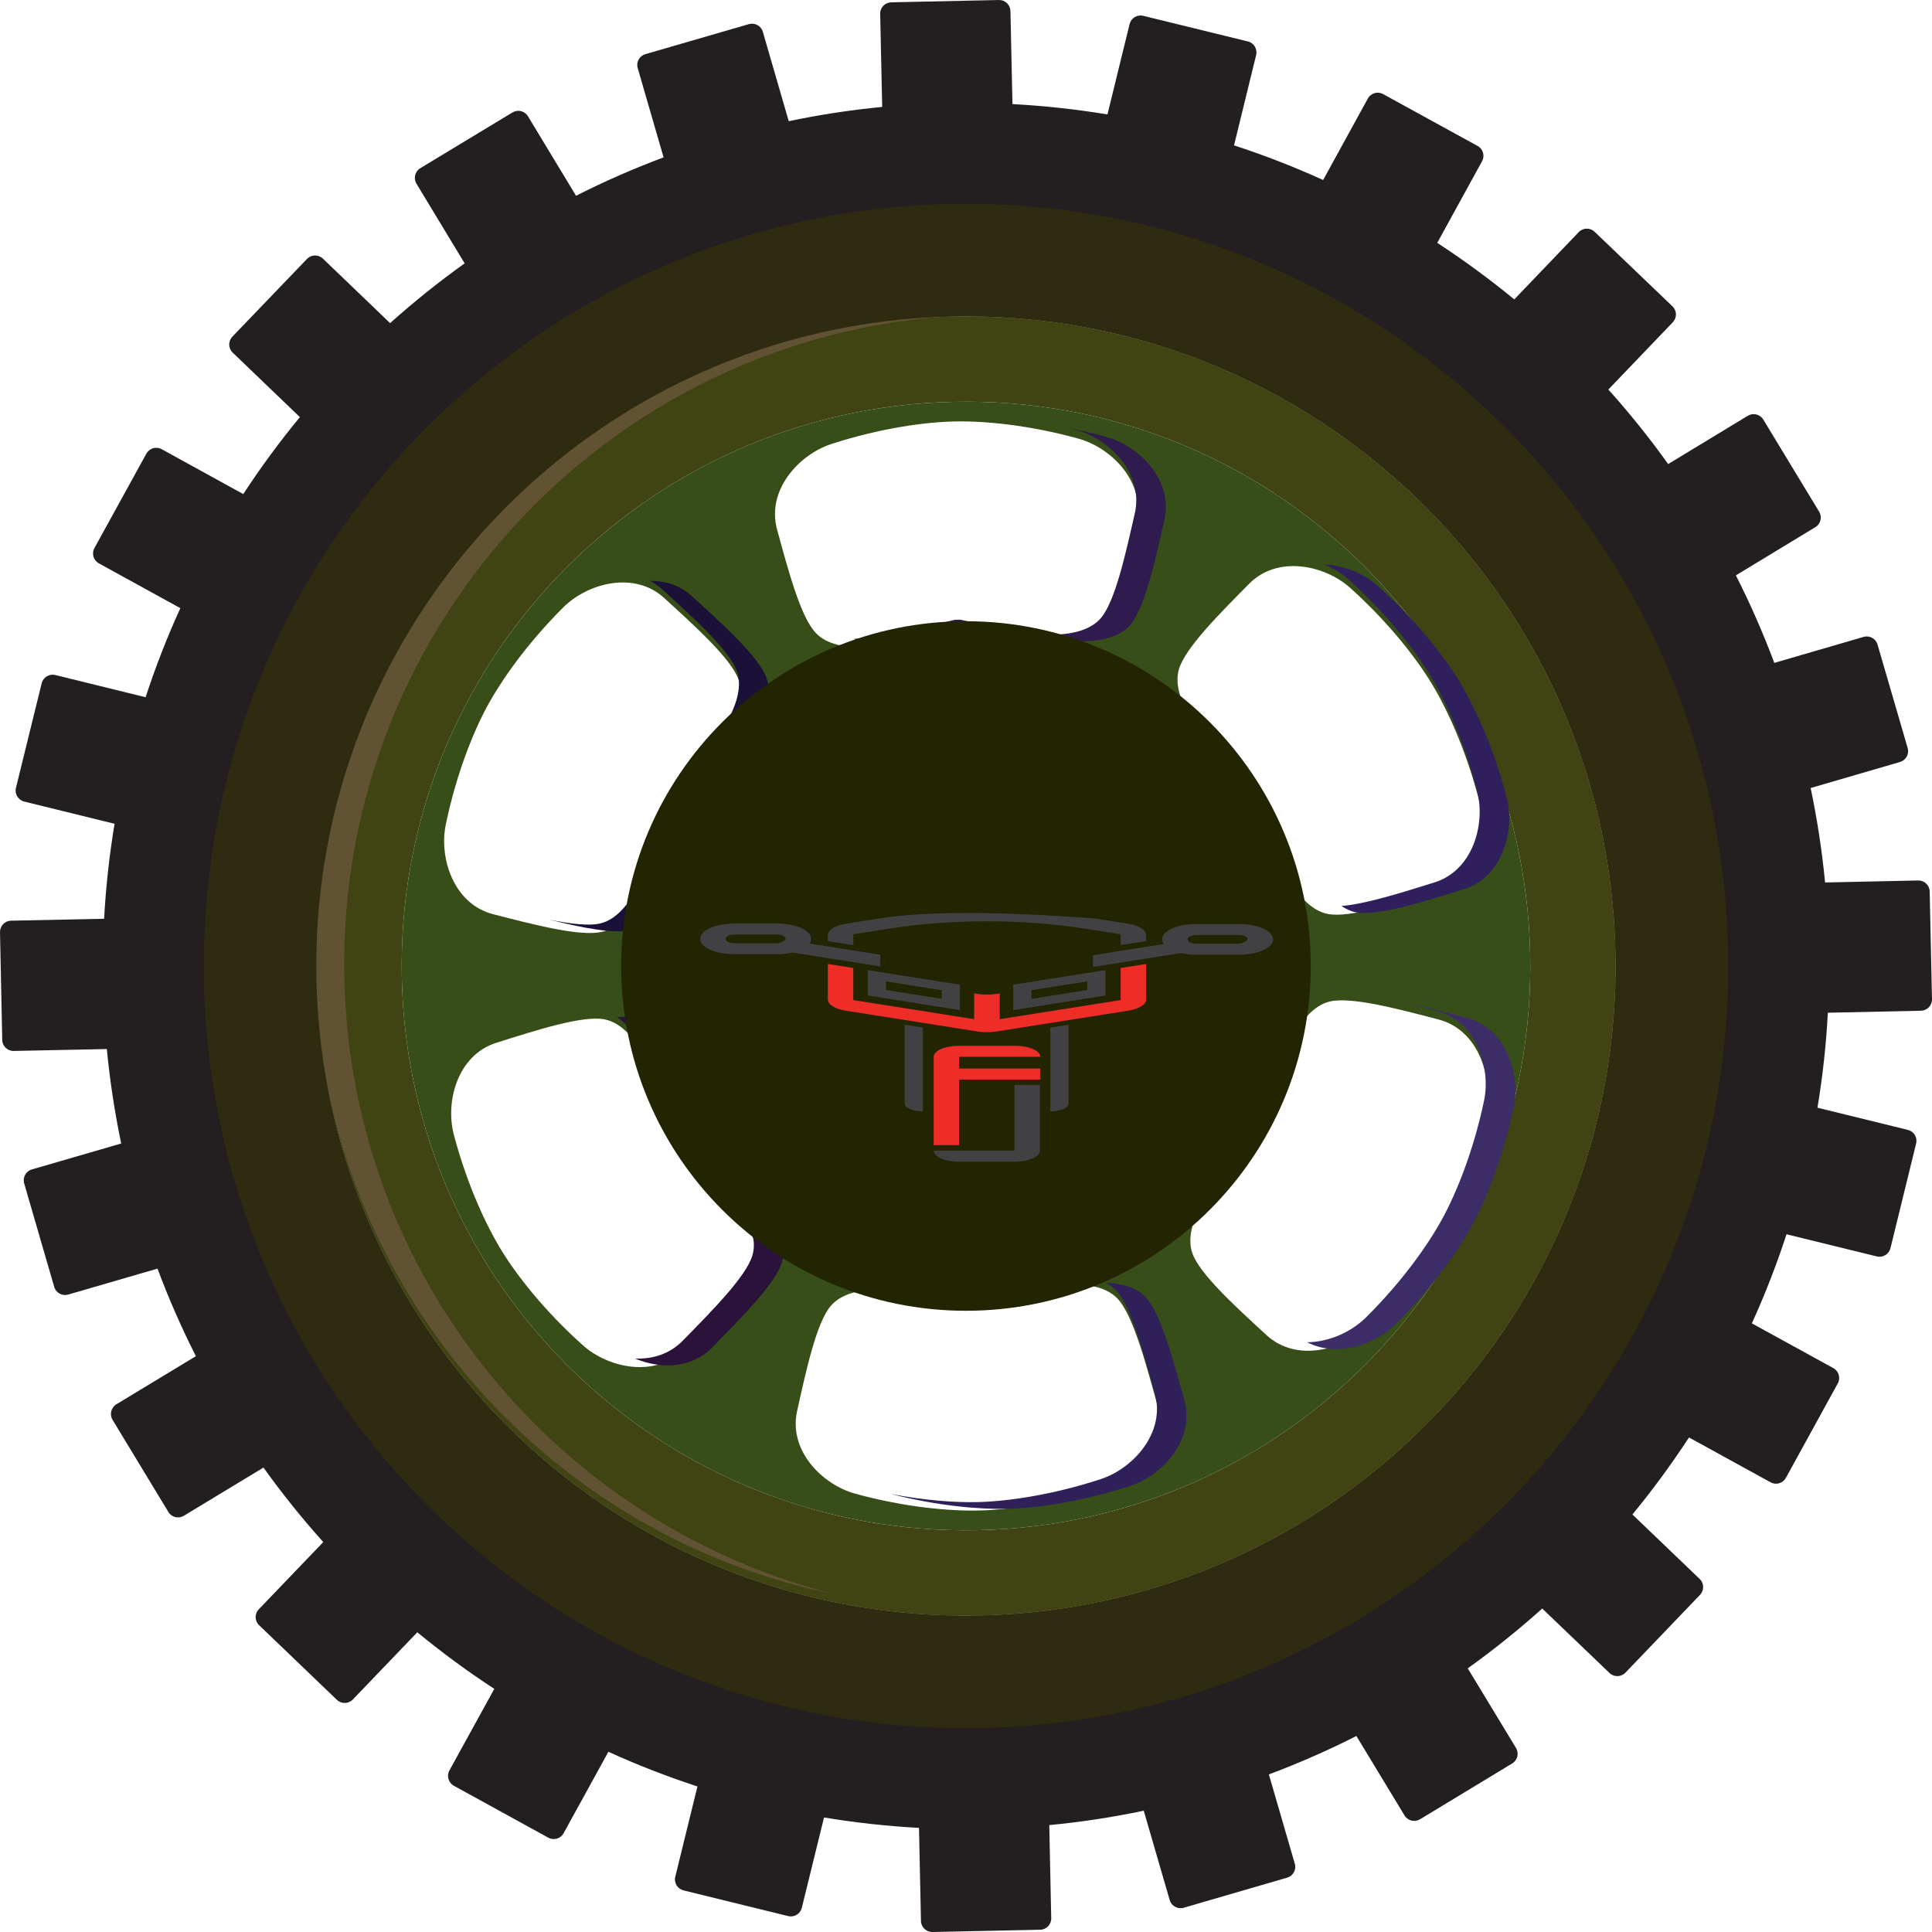 <?xml version="1.0" encoding="UTF-8" standalone="no"?>
<!DOCTYPE svg PUBLIC "-//W3C//DTD SVG 1.1//EN" "http://www.w3.org/Graphics/SVG/1.1/DTD/svg11.dtd">
<svg version="1.1" xmlns="http://www.w3.org/2000/svg" xmlns:xlink="http://www.w3.org/1999/xlink" preserveAspectRatio="xMidYMid meet" viewBox="0 0 640 640" width="640" height="640"><defs><path d="M324.66 535.16C205.83 537.74 107.41 443.5 104.83 324.67C102.25 205.84 196.5 107.41 315.33 104.83C434.16 102.25 532.58 196.5 535.16 315.33C537.74 434.16 443.49 532.59 324.66 535.16ZM604.58 292.33C603.56 281.71 601.95 271.28 599.8 261.04C602.76 260.18 626.44 253.28 629.4 252.42C631.38 251.84 632.51 249.78 631.94 247.8C630.95 244.37 622.96 216.95 621.96 213.52C621.39 211.54 619.32 210.41 617.34 210.98C614.39 211.84 590.72 218.73 587.76 219.59C584.04 209.65 579.79 199.97 575.03 190.6C577.66 189 598.73 176.23 601.36 174.63C603.13 173.56 603.68 171.27 602.62 169.51C600.77 166.46 585.96 142.03 584.11 138.98C583.04 137.22 580.75 136.66 578.99 137.73C576.35 139.32 555.24 152.12 552.6 153.72C546.45 145.12 539.83 136.88 532.79 129.04C534.93 126.81 552.01 108.98 554.14 106.75C555.57 105.26 555.51 102.9 554.03 101.48C551.45 99.01 530.82 79.25 528.24 76.78C526.75 75.35 524.4 75.4 522.97 76.9C520.83 79.12 503.76 96.95 501.62 99.18C493.48 92.48 484.96 86.23 476.11 80.45C477.6 77.74 489.47 56.11 490.95 53.41C491.95 51.6 491.28 49.34 489.48 48.35C486.35 46.63 461.31 32.88 458.18 31.17C456.38 30.17 454.11 30.83 453.12 32.64C451.64 35.34 439.78 56.93 438.3 59.63C428.74 55.27 418.88 51.45 408.79 48.15C409.52 45.16 415.38 21.23 416.11 18.24C416.6 16.24 415.38 14.22 413.38 13.73C409.91 12.88 382.17 6.09 378.7 5.24C376.7 4.75 374.68 5.98 374.19 7.98C373.46 10.97 367.59 34.92 366.86 37.91C356.54 36.21 346.04 35.05 335.39 34.48C335.32 31.4 334.79 6.73 334.72 3.65C334.67 1.59 332.97 -0.04 330.91 0C327.34 0.08 298.79 0.7 295.22 0.77C293.16 0.82 291.52 2.52 291.57 4.58C291.63 7.67 292.17 32.33 292.24 35.42C281.74 36.43 271.41 38.02 261.28 40.14C260.43 37.18 253.56 13.5 252.7 10.54C252.13 8.55 250.06 7.43 248.08 7.99C244.65 8.99 217.22 16.94 213.79 17.94C211.81 18.51 210.67 20.58 211.25 22.56C212.11 25.52 218.97 49.18 219.82 52.13C209.88 55.85 200.2 60.09 190.82 64.85C189.23 62.21 176.48 41.14 174.89 38.51C173.82 36.74 171.53 36.19 169.76 37.25C166.71 39.09 142.27 53.88 139.22 55.72C137.46 56.79 136.89 59.09 137.96 60.85C139.56 63.49 152.32 84.6 153.92 87.24C145.32 93.39 137.08 100 129.23 107.04C127 104.9 109.19 87.8 106.96 85.67C105.47 84.24 103.11 84.3 101.69 85.78C99.21 88.35 79.44 108.96 76.97 111.53C75.54 113.02 75.59 115.38 77.08 116.81C79.3 118.95 97.11 136.04 99.34 138.17C92.63 146.31 86.37 154.83 80.58 163.67C77.88 162.18 56.26 150.29 53.56 148.8C51.75 147.81 49.49 148.47 48.49 150.28C46.77 153.4 33 178.42 31.28 181.55C30.29 183.36 30.95 185.63 32.76 186.62C35.45 188.11 57.04 199.98 59.74 201.46C55.37 211.03 51.53 220.88 48.23 230.97C45.24 230.23 21.31 224.34 18.32 223.61C16.32 223.12 14.31 224.35 13.81 226.34C12.96 229.81 6.13 257.54 5.28 261.01C4.79 263.01 6.01 265.03 8.02 265.53C11.01 266.26 34.96 272.15 37.95 272.89C36.24 283.21 35.07 293.7 34.49 304.35C31.41 304.42 6.74 304.93 3.65 304.99C1.59 305.03 -0.03 306.74 0 308.8C0.07 312.37 0.67 340.92 0.74 344.49C0.78 346.55 2.49 348.19 4.55 348.14C7.64 348.08 32.31 347.57 35.39 347.51C36.41 358.12 38.01 368.56 40.15 378.8C37.19 379.66 13.51 386.53 10.55 387.39C8.57 387.97 7.44 390.04 8.01 392.02C9.01 395.44 16.97 422.87 17.96 426.3C18.53 428.28 20.61 429.42 22.59 428.84C25.55 427.98 49.21 421.11 52.17 420.25C55.89 430.19 60.13 439.87 64.89 449.25C62.25 450.84 41.18 463.61 38.54 465.2C36.78 466.27 36.23 468.56 37.28 470.33C39.13 473.38 53.93 497.81 55.78 500.86C56.84 502.63 59.13 503.19 60.9 502.12C63.54 500.52 84.65 487.74 87.28 486.15C93.43 494.75 100.05 502.99 107.09 510.83C104.95 513.06 87.86 530.88 85.72 533.11C84.29 534.6 84.35 536.96 85.84 538.38C88.41 540.85 109.02 560.62 111.6 563.09C113.09 564.52 115.45 564.47 116.88 562.98C119.02 560.75 136.1 542.94 138.24 540.71C146.37 547.42 154.89 553.67 163.74 559.46C162.25 562.16 150.36 583.79 148.87 586.49C147.88 588.3 148.55 590.56 150.35 591.56C153.48 593.28 178.5 607.03 181.63 608.75C183.44 609.75 185.71 609.09 186.7 607.28C188.19 604.58 200.05 583 201.54 580.3C211.1 584.66 220.95 588.49 231.04 591.79C230.31 594.78 224.43 618.71 223.69 621.71C223.2 623.71 224.43 625.72 226.43 626.22C229.9 627.07 257.63 633.88 261.1 634.73C263.1 635.22 265.12 634 265.61 631.99C266.35 629 272.23 605.05 272.97 602.06C283.29 603.77 293.78 604.94 304.43 605.51C304.5 608.59 305.01 633.27 305.08 636.35C305.12 638.41 306.83 640.03 308.89 640C312.46 639.92 341.01 639.32 344.58 639.25C346.64 639.21 348.28 637.5 348.23 635.44C348.17 632.35 347.65 607.68 347.59 604.59C358.2 603.58 368.64 601.97 378.88 599.82C379.74 602.78 386.62 626.47 387.48 629.43C388.06 631.41 390.13 632.53 392.11 631.97C395.53 630.97 422.96 623 426.39 622C428.37 621.43 429.5 619.36 428.92 617.37C428.07 614.42 421.19 590.76 420.33 587.8C430.27 584.07 439.95 579.83 449.32 575.07C450.92 577.7 463.69 598.77 465.28 601.41C466.35 603.17 468.64 603.72 470.41 602.66C473.46 600.81 497.88 586.01 500.94 584.16C502.7 583.1 503.27 580.8 502.2 579.04C500.6 576.4 487.81 555.29 486.21 552.66C494.81 546.5 503.04 539.89 510.89 532.85C513.12 534.98 530.95 552.07 533.17 554.2C534.67 555.63 537.02 555.58 538.45 554.09C540.92 551.51 560.68 530.9 563.15 528.32C564.58 526.83 564.53 524.47 563.04 523.05C560.81 520.91 542.99 503.82 540.76 501.69C547.46 493.55 553.71 485.03 559.5 476.18C562.2 477.67 583.83 489.55 586.54 491.04C588.35 492.03 590.61 491.36 591.6 489.56C593.32 486.43 607.08 461.4 608.79 458.27C609.79 456.47 609.13 454.2 607.32 453.21C604.62 451.72 583.03 439.86 580.33 438.38C584.68 428.81 588.51 418.96 591.81 408.87C594.8 409.6 618.74 415.47 621.73 416.21C623.73 416.7 625.74 415.47 626.24 413.47C627.09 410 633.89 382.26 634.74 378.8C635.24 376.8 634.01 374.78 632.01 374.29C629.01 373.55 605.06 367.67 602.06 366.94C603.77 356.62 604.94 346.13 605.5 335.48C608.58 335.41 633.26 334.88 636.35 334.82C638.41 334.77 640.04 333.07 640 331.01C639.92 327.44 639.31 298.88 639.23 295.32C639.2 293.26 637.49 291.63 635.43 291.67C629.26 291.8 607.66 292.26 604.58 292.33Z" id="a5ZKZkWvC7"></path><path d="M104.83 324.67C107.41 443.5 205.83 537.74 324.66 535.16C443.49 532.59 537.74 434.16 535.16 315.33C532.58 196.5 434.16 102.25 315.33 104.83C196.5 107.41 102.25 205.84 104.83 324.67ZM133.11 324.05C130.87 220.84 212.73 135.35 315.94 133.11C419.16 130.87 504.64 212.73 506.88 315.94C509.12 419.16 427.26 504.65 324.05 506.89C220.83 509.13 135.35 427.27 133.11 324.05Z" id="f25zNZlX"></path><path d="M133.11 324.05C135.35 427.27 220.83 509.13 324.05 506.89C427.26 504.65 509.12 419.16 506.88 315.94C504.64 212.73 419.16 130.87 315.94 133.11C212.73 135.35 130.87 220.84 133.11 324.05ZM161.35 234.05C165.96 225.54 174.44 213.32 186.6 201.2C194.6 193.22 210.04 188.97 220.04 198.11C230.27 207.47 242.19 218.19 244.67 225.14C246.66 230.72 244.01 237.86 240.14 243.86C236.27 249.87 222.02 265.84 222.02 265.84C221.94 266 221.24 267.28 221.16 267.44C221.16 267.44 215.59 288.1 212.68 294.63C209.77 301.15 205.24 307.28 199.48 308.67C192.32 310.39 176.81 306.29 163.39 302.85C150.25 299.48 145.38 284.23 147.67 273.17C151.15 256.36 156.75 242.57 161.35 234.05ZM226.69 446.94C217.19 456.61 201.54 453.19 193.12 445.67C180.32 434.23 171.19 422.48 166.13 414.23C161.07 405.98 154.74 392.51 150.35 375.92C147.45 365 151.5 349.51 164.43 345.43C177.65 341.27 192.91 336.32 200.16 337.66C205.98 338.74 210.84 344.6 214.1 350.96C217.36 357.32 224.04 377.65 224.04 377.65C224.14 377.8 224.9 379.05 224.99 379.2C224.99 379.2 240.08 394.37 244.27 400.16C248.46 405.94 251.49 412.93 249.81 418.62C247.71 425.68 236.39 437.04 226.69 446.94ZM316.19 139.61C325.87 139.4 340.69 140.72 357.23 145.3C368.12 148.31 379.47 159.61 376.47 172.83C373.4 186.35 369.97 202.02 365.16 207.6C361.29 212.09 353.78 213.33 346.65 212.94C339.51 212.54 318.59 208.06 318.59 208.06C318.41 208.07 316.95 208.1 316.77 208.1C316.77 208.1 296.06 213.48 288.95 214.19C281.84 214.89 274.28 213.98 270.22 209.66C265.17 204.29 261.07 188.78 257.42 175.41C253.85 162.34 264.69 150.55 275.44 147.07C291.77 141.78 306.52 139.82 316.19 139.61ZM324.45 500.37C314.78 500.61 299.95 499.35 283.39 494.83C272.49 491.86 261.11 480.6 264.06 467.37C267.08 453.84 270.44 438.16 275.24 432.56C279.09 428.05 286.6 426.79 293.73 427.16C300.87 427.52 321.81 431.93 321.81 431.93C321.99 431.92 323.45 431.89 323.63 431.88C323.63 431.88 344.32 426.43 351.42 425.7C358.53 424.97 366.1 425.85 370.18 430.16C375.24 435.51 379.4 451 383.1 464.35C386.72 477.42 375.92 489.25 365.18 492.76C348.87 498.11 334.12 500.13 324.45 500.37ZM413.77 193.4C423.3 183.76 438.93 187.24 447.33 194.79C460.08 206.27 469.17 218.06 474.2 226.33C479.23 234.6 485.52 248.09 489.85 264.69C492.7 275.62 488.6 291.11 475.65 295.13C462.42 299.25 447.14 304.14 439.9 302.77C434.07 301.67 429.24 295.79 426 289.42C422.77 283.05 416.16 262.7 416.16 262.7C416.07 262.54 415.31 261.3 415.22 261.14C415.22 261.14 400.18 245.92 396.01 240.12C391.85 234.32 388.84 227.32 390.55 221.64C392.66 214.58 404.03 203.26 413.77 193.4ZM452.96 439.28C444.93 447.22 429.48 451.43 419.51 442.24C409.31 432.85 397.43 422.09 394.98 415.13C393.01 409.54 395.68 402.41 399.57 396.42C403.47 390.43 417.77 374.51 417.77 374.51C417.86 374.35 418.56 373.07 418.64 372.92C418.64 372.92 424.28 352.28 427.22 345.76C430.15 339.25 434.7 333.14 440.47 331.77C447.64 330.07 463.13 334.23 476.54 337.72C489.66 341.14 494.48 356.41 492.15 367.46C488.61 384.25 482.96 398.02 478.32 406.52C473.69 415.01 465.16 427.21 452.96 439.28Z" id="g2vY63Its"></path><path d="M392.34 463.79C388.64 450.43 384.48 434.94 379.42 429.59C376.41 426.42 371.5 425.11 366.29 424.93C367.55 425.58 368.69 426.38 369.63 427.36C374.69 432.72 378.85 448.21 382.55 461.56C386.17 474.63 375.37 486.46 364.63 489.98C348.32 495.32 333.58 497.34 323.9 497.59C316.68 497.76 306.59 497.1 295.05 494.88C310.62 498.87 324.5 500.04 333.7 499.81C343.37 499.56 358.12 497.54 374.43 492.2C385.16 488.68 395.96 476.85 392.34 463.79Z" id="cy8k5pOqZ"></path><path d="M356.69 142.51C367.58 145.52 378.92 156.82 375.92 170.04C372.85 183.56 369.43 199.23 364.62 204.81C360.75 209.3 353.23 210.54 346.1 210.15C338.97 209.75 318.04 205.27 318.04 205.27C317.86 205.28 316.41 205.31 316.22 205.31C316.22 205.31 295.51 210.69 288.41 211.4C286.57 211.58 284.7 211.64 282.87 211.58C287.06 213.73 292.76 214.16 298.2 213.62C305.31 212.92 326.02 207.54 326.02 207.54C326.2 207.53 327.65 207.5 327.84 207.5C327.84 207.5 348.76 211.98 355.89 212.37C363.02 212.76 370.54 211.53 374.41 207.03C379.22 201.45 382.64 185.78 385.71 172.26C388.71 159.05 377.37 147.74 366.48 144.73C362.11 143.52 357.87 142.55 353.79 141.76C354.76 142.01 355.71 142.23 356.69 142.51Z" id="a2IyX1tYsV"></path><path d="M483.45 225.76C478.42 217.49 469.32 205.71 456.57 194.23C452.03 190.14 445.38 187.27 438.73 187C441.76 188.26 444.53 189.98 446.78 192C459.54 203.49 468.62 215.27 473.66 223.54C478.68 231.81 484.97 245.3 489.3 261.9C492.15 272.83 488.05 288.32 475.11 292.34C464.42 295.66 452.41 299.49 444.37 300.12C445.87 301.14 447.46 301.89 449.14 302.21C456.39 303.57 471.66 298.68 484.9 294.56C497.84 290.54 501.94 275.06 499.09 264.13C494.76 247.52 488.48 234.03 483.45 225.76Z" id="c1o5Kjh0Xy"></path><path d="M487.57 405.95C492.2 397.46 497.85 383.68 501.4 366.89C503.73 355.84 498.91 340.57 485.79 337.15C479.21 335.44 472.14 333.57 465.79 332.31C469.21 333.16 472.67 334.07 475.99 334.93C489.11 338.35 493.93 353.62 491.6 364.67C488.06 381.46 482.42 395.23 477.78 403.73C473.14 412.22 464.62 424.42 452.42 436.49C447.65 441.2 440.28 444.57 432.99 444.64C442.7 449.67 455.24 445.6 462.21 438.72C474.41 426.64 482.93 414.45 487.57 405.95Z" id="e3QKFQphl2"></path><path d="M324.57 104.26C340.86 103.91 356.76 105.39 372.09 108.49C353.78 103.88 334.57 101.61 314.78 102.04C195.95 104.62 101.71 203.05 104.28 321.88C106.51 424.42 180.1 508.64 276.6 528.15C184.96 505.09 116.22 423.14 114.07 324.1C111.5 205.27 205.74 106.84 324.57 104.26Z" id="agwkgwJwV"></path><path d="M210.33 450.03C218.65 453.51 228.95 453.49 235.93 446.37C245.63 436.47 256.96 425.12 259.05 418.05C260.73 412.37 257.71 405.38 253.51 399.59C249.32 393.8 234.24 378.64 234.24 378.64C234.14 378.48 233.38 377.24 233.29 377.08C233.29 377.08 226.6 356.75 223.34 350.39C220.09 344.04 215.23 338.17 209.4 337.09C208.02 336.84 206.34 336.82 204.44 336.97C208.12 339.45 211.25 343.67 213.55 348.17C216.81 354.53 223.49 374.86 223.49 374.86C223.59 375.01 224.35 376.26 224.44 376.41C224.44 376.41 239.53 391.58 243.72 397.37C247.91 403.15 250.94 410.15 249.26 415.82C247.16 422.89 235.84 434.25 226.14 444.15C221.74 448.63 216.03 450.27 210.33 450.03Z" id="b8WTu7uxi"></path><path d="M221.93 294.06C224.83 287.53 230.4 266.87 230.4 266.87C230.49 266.71 231.18 265.44 231.26 265.28C231.26 265.28 245.52 249.31 249.38 243.3C253.25 237.3 255.9 230.15 253.91 224.57C251.44 217.63 239.51 206.9 229.28 197.55C225.23 193.84 220.3 192.37 215.32 192.41C216.78 193.17 218.18 194.13 219.49 195.32C229.72 204.67 241.65 215.4 244.12 222.35C246.11 227.93 243.46 235.07 239.59 241.08C235.72 247.09 221.47 263.05 221.47 263.05C221.39 263.21 220.69 264.49 220.61 264.65C220.61 264.65 215.04 285.31 212.13 291.83C209.23 298.36 204.69 304.48 198.93 305.88C195.13 306.8 188.96 306.06 182.02 304.66C192.69 307.29 203.19 309.43 208.73 308.1C214.49 306.71 219.02 300.59 221.93 294.06Z" id="k5yP97gqu"></path><path d="M67.58 325.47C70.61 464.88 186.07 575.44 325.47 572.41C464.87 569.39 575.43 453.92 572.41 314.52C569.38 175.12 453.92 64.56 314.52 67.58C175.12 70.6 64.56 186.07 67.58 325.47ZM104.83 324.67C102.25 205.84 196.5 107.41 315.33 104.83C434.16 102.25 532.58 196.5 535.16 315.33C537.74 434.16 443.49 532.59 324.66 535.16C205.83 537.74 107.41 443.5 104.83 324.67Z" id="f1vOD4qTac"></path><path d="M319.99 205.79C256.92 205.79 205.78 256.92 205.78 320C205.78 383.08 256.92 434.21 319.99 434.21C383.07 434.21 434.21 383.08 434.21 320C434.21 256.92 383.07 205.79 319.99 205.79Z" id="b3Ey0uAng8"></path><path d="M371.23 331.29L331.18 337.62L331.18 329.08C330.5 329.18 330.12 329.24 330.04 329.25C328.04 329.57 325.85 329.57 323.85 329.25C323.77 329.24 323.39 329.18 322.71 329.08L322.71 337.62L282.66 331.29L282.66 320.66L274.23 319.34C274.23 326.41 274.23 330.34 274.23 331.12C274.23 332.77 276.62 334.25 280.19 334.81C284.56 335.5 319.48 341.01 323.85 341.7C325.85 342.02 328.04 342.02 330.04 341.7C334.41 341.01 369.34 335.5 373.7 334.81C377.27 334.25 379.66 332.77 379.66 331.12C379.66 330.34 379.66 326.41 379.66 319.34L371.23 320.66L371.23 331.29Z" id="e2nOO68yA0"></path><path d="M344.64 350.08C344.64 348.06 340.87 346.43 336.2 346.43C334.36 346.43 319.58 346.43 317.73 346.43C313.06 346.43 309.29 348.06 309.29 350.08C309.29 352.03 309.29 361.79 309.29 379.34L317.73 379.34L317.73 357.62L344.64 357.62L344.64 353.96L317.73 353.96L317.73 350.08C333.87 350.08 342.84 350.08 344.64 350.08Z" id="a8JZpEph7m"></path><path d="M317.73 384.83C313.06 384.83 309.29 383.2 309.29 381.17C309.29 381.17 309.29 381.17 309.29 381.17L336.05 381.17L336.05 359.4L344.48 359.4C344.48 372.47 344.48 379.72 344.48 381.17C344.48 383.18 340.71 384.83 336.05 384.83C332.38 384.83 319.56 384.83 317.73 384.83Z" id="c4CkULyoP"></path><path d="M291.09 304.27C290 304.44 281.28 305.81 280.19 305.99C276.62 306.55 274.23 308.03 274.23 309.68C274.23 309.82 274.23 310.51 274.23 311.77L282.66 313.09L282.66 309.49C289.46 308.42 293.24 307.82 294 307.7C315.26 304.35 338.63 304.35 359.89 307.7C360.65 307.82 364.43 308.42 371.23 309.49L371.23 313.09L379.66 311.77C379.66 310.51 379.66 309.82 379.66 309.68C379.66 308.03 377.27 306.55 373.7 305.99C372.97 305.87 369.34 305.3 362.8 304.27C330.42 301.83 306.52 301.83 291.09 304.27Z" id="d1hsiC6UFG"></path><path d="M293.49 325.1L311.96 328.03L311.96 330.87L293.49 327.94L293.49 325.1M287.45 329.78L318 334.61L318 326.19L287.45 321.36L287.45 321.36L287.45 329.78Z" id="clmA8Rvx9"></path><path d="M360.17 325.1L360.17 327.96L341.69 330.87L341.69 328.01L360.17 325.1M335.65 326.19L335.65 334.61L366.21 329.78L366.21 321.36L366.21 321.36L335.65 326.19Z" id="h6wsdSxbbO"></path><path d="M268.19 312.55C268.5 312.09 268.66 311.61 268.66 311.12C268.66 311.1 268.66 310.89 268.66 310.87C268.66 308.13 263.52 305.9 257.2 305.9C255.83 305.9 244.81 305.9 243.44 305.9C237.12 305.92 231.98 308.15 231.98 310.88C231.98 310.91 231.98 311.11 231.98 311.14C231.98 313.88 237.12 316.1 243.44 316.1C244.81 316.1 255.83 316.1 257.2 316.1C259.09 316.1 260.89 315.9 262.46 315.54C264.4 315.85 274.12 317.39 291.6 320.15L291.6 316.26C277.55 314.03 269.75 312.8 268.19 312.55ZM257.2 312.45C255.83 312.45 244.81 312.45 243.44 312.45C241.79 312.45 240.42 311.87 240.42 311.14C240.42 311.11 240.42 310.91 240.42 310.88C240.42 310.17 241.75 309.57 243.44 309.57C244.81 309.57 255.83 309.57 257.2 309.57C258.85 309.57 260.22 310.15 260.22 310.88C260.22 310.9 260.22 310.99 260.22 311.14C259.34 312.01 258.33 312.45 257.2 312.45Z" id="aDDhFgQb4"></path><path d="M396.45 306.07C390.14 306.07 385 308.3 385 311.04C385 311.06 385 311.27 385 311.29C385 311.78 385.16 312.26 385.47 312.72C383.91 312.97 376.1 314.2 362.05 316.43L362.05 320.32C379.56 317.56 389.29 316.02 391.23 315.71C392.8 316.07 394.61 316.27 396.49 316.27C397.87 316.27 408.88 316.27 410.26 316.27C416.57 316.27 421.71 314.05 421.71 311.31C421.71 311.28 421.71 311.08 421.71 311.05C421.67 308.32 416.53 306.07 410.22 306.07C407.47 306.07 397.83 306.07 396.45 306.07ZM410.22 312.6C408.84 312.6 397.83 312.6 396.45 312.6C394.8 312.6 393.43 312.02 393.43 311.29C393.43 311.27 393.43 311.06 393.43 311.04C393.43 310.32 394.77 309.73 396.45 309.73C397.83 309.73 408.84 309.73 410.22 309.73C411.87 309.73 413.24 310.31 413.24 311.04C413.24 311.05 413.24 311.14 413.24 311.29C412.35 312.16 411.34 312.6 410.22 312.6Z" id="cxSgo7MQU"></path><path d="M305.73 368.18L305.73 340.39L299.68 339.44C299.68 355.11 299.68 363.82 299.68 365.56C299.68 367.01 302.39 368.18 305.73 368.18C305.73 368.18 305.73 368.18 305.73 368.18Z" id="fc8EOV8mK"></path><path d="M347.93 368.18C351.27 368.18 353.97 367.01 353.97 365.56C353.97 363.82 353.97 355.13 353.97 339.47L347.93 340.42L347.93 368.18C347.93 368.18 347.93 368.18 347.93 368.18Z" id="e1bDhNcpLz"></path></defs><g><g><g><use xlink:href="#a5ZKZkWvC7" opacity="1" fill="#231f20" fill-opacity="1"></use><g><use xlink:href="#a5ZKZkWvC7" opacity="1" fill-opacity="0" stroke="#000000" stroke-width="1" stroke-opacity="0"></use></g></g><g><use xlink:href="#f25zNZlX" opacity="1" fill="#404412" fill-opacity="1"></use><g><use xlink:href="#f25zNZlX" opacity="1" fill-opacity="0" stroke="#000000" stroke-width="1" stroke-opacity="0"></use></g></g><g><use xlink:href="#g2vY63Its" opacity="1" fill="#374e18" fill-opacity="1"></use><g><use xlink:href="#g2vY63Its" opacity="1" fill-opacity="0" stroke="#000000" stroke-width="1" stroke-opacity="0"></use></g></g><g><use xlink:href="#cy8k5pOqZ" opacity="1" fill="#2f205a" fill-opacity="1"></use><g><use xlink:href="#cy8k5pOqZ" opacity="1" fill-opacity="0" stroke="#000000" stroke-width="1" stroke-opacity="0"></use></g></g><g><use xlink:href="#a2IyX1tYsV" opacity="1" fill="#2f1b4d" fill-opacity="1"></use><g><use xlink:href="#a2IyX1tYsV" opacity="1" fill-opacity="0" stroke="#000000" stroke-width="1" stroke-opacity="0"></use></g></g><g><use xlink:href="#c1o5Kjh0Xy" opacity="1" fill="#2f1f5c" fill-opacity="1"></use><g><use xlink:href="#c1o5Kjh0Xy" opacity="1" fill-opacity="0" stroke="#000000" stroke-width="1" stroke-opacity="0"></use></g></g><g><use xlink:href="#e3QKFQphl2" opacity="1" fill="#3c2c68" fill-opacity="1"></use><g><use xlink:href="#e3QKFQphl2" opacity="1" fill-opacity="0" stroke="#000000" stroke-width="1" stroke-opacity="0"></use></g></g><g><use xlink:href="#agwkgwJwV" opacity="1" fill="#625234" fill-opacity="1"></use><g><use xlink:href="#agwkgwJwV" opacity="1" fill-opacity="0" stroke="#000000" stroke-width="1" stroke-opacity="0"></use></g></g><g><use xlink:href="#b8WTu7uxi" opacity="1" fill="#2a123b" fill-opacity="1"></use><g><use xlink:href="#b8WTu7uxi" opacity="1" fill-opacity="0" stroke="#000000" stroke-width="1" stroke-opacity="0"></use></g></g><g><use xlink:href="#k5yP97gqu" opacity="1" fill="#1a1038" fill-opacity="1"></use><g><use xlink:href="#k5yP97gqu" opacity="1" fill-opacity="0" stroke="#000000" stroke-width="1" stroke-opacity="0"></use></g></g><g><use xlink:href="#f1vOD4qTac" opacity="1" fill="#2f2b10" fill-opacity="1"></use><g><use xlink:href="#f1vOD4qTac" opacity="1" fill-opacity="0" stroke="#000000" stroke-width="1" stroke-opacity="0"></use></g></g><g><use xlink:href="#b3Ey0uAng8" opacity="1" fill="#232401" fill-opacity="1"></use><g><use xlink:href="#b3Ey0uAng8" opacity="1" fill-opacity="0" stroke="#000000" stroke-width="1" stroke-opacity="0"></use></g></g><g><use xlink:href="#e2nOO68yA0" opacity="1" fill="#ee2c28" fill-opacity="1"></use><g><use xlink:href="#e2nOO68yA0" opacity="1" fill-opacity="0" stroke="#000000" stroke-width="1" stroke-opacity="0"></use></g></g><g><use xlink:href="#a8JZpEph7m" opacity="1" fill="#ee2c28" fill-opacity="1"></use><g><use xlink:href="#a8JZpEph7m" opacity="1" fill-opacity="0" stroke="#000000" stroke-width="1" stroke-opacity="0"></use></g></g><g><use xlink:href="#c4CkULyoP" opacity="1" fill="#414042" fill-opacity="1"></use><g><use xlink:href="#c4CkULyoP" opacity="1" fill-opacity="0" stroke="#000000" stroke-width="1" stroke-opacity="0"></use></g></g><g><use xlink:href="#d1hsiC6UFG" opacity="1" fill="#414042" fill-opacity="1"></use><g><use xlink:href="#d1hsiC6UFG" opacity="1" fill-opacity="0" stroke="#000000" stroke-width="1" stroke-opacity="0"></use></g></g><g><use xlink:href="#clmA8Rvx9" opacity="1" fill="#414042" fill-opacity="1"></use><g><use xlink:href="#clmA8Rvx9" opacity="1" fill-opacity="0" stroke="#000000" stroke-width="1" stroke-opacity="0"></use></g></g><g><use xlink:href="#h6wsdSxbbO" opacity="1" fill="#414042" fill-opacity="1"></use><g><use xlink:href="#h6wsdSxbbO" opacity="1" fill-opacity="0" stroke="#000000" stroke-width="1" stroke-opacity="0"></use></g></g><g><use xlink:href="#aDDhFgQb4" opacity="1" fill="#414042" fill-opacity="1"></use><g><use xlink:href="#aDDhFgQb4" opacity="1" fill-opacity="0" stroke="#000000" stroke-width="1" stroke-opacity="0"></use></g></g><g><use xlink:href="#cxSgo7MQU" opacity="1" fill="#414042" fill-opacity="1"></use><g><use xlink:href="#cxSgo7MQU" opacity="1" fill-opacity="0" stroke="#000000" stroke-width="1" stroke-opacity="0"></use></g></g><g><use xlink:href="#fc8EOV8mK" opacity="1" fill="#414042" fill-opacity="1"></use><g><use xlink:href="#fc8EOV8mK" opacity="1" fill-opacity="0" stroke="#000000" stroke-width="1" stroke-opacity="0"></use></g></g><g><use xlink:href="#e1bDhNcpLz" opacity="1" fill="#414042" fill-opacity="1"></use><g><use xlink:href="#e1bDhNcpLz" opacity="1" fill-opacity="0" stroke="#000000" stroke-width="1" stroke-opacity="0"></use></g></g></g></g></svg>
